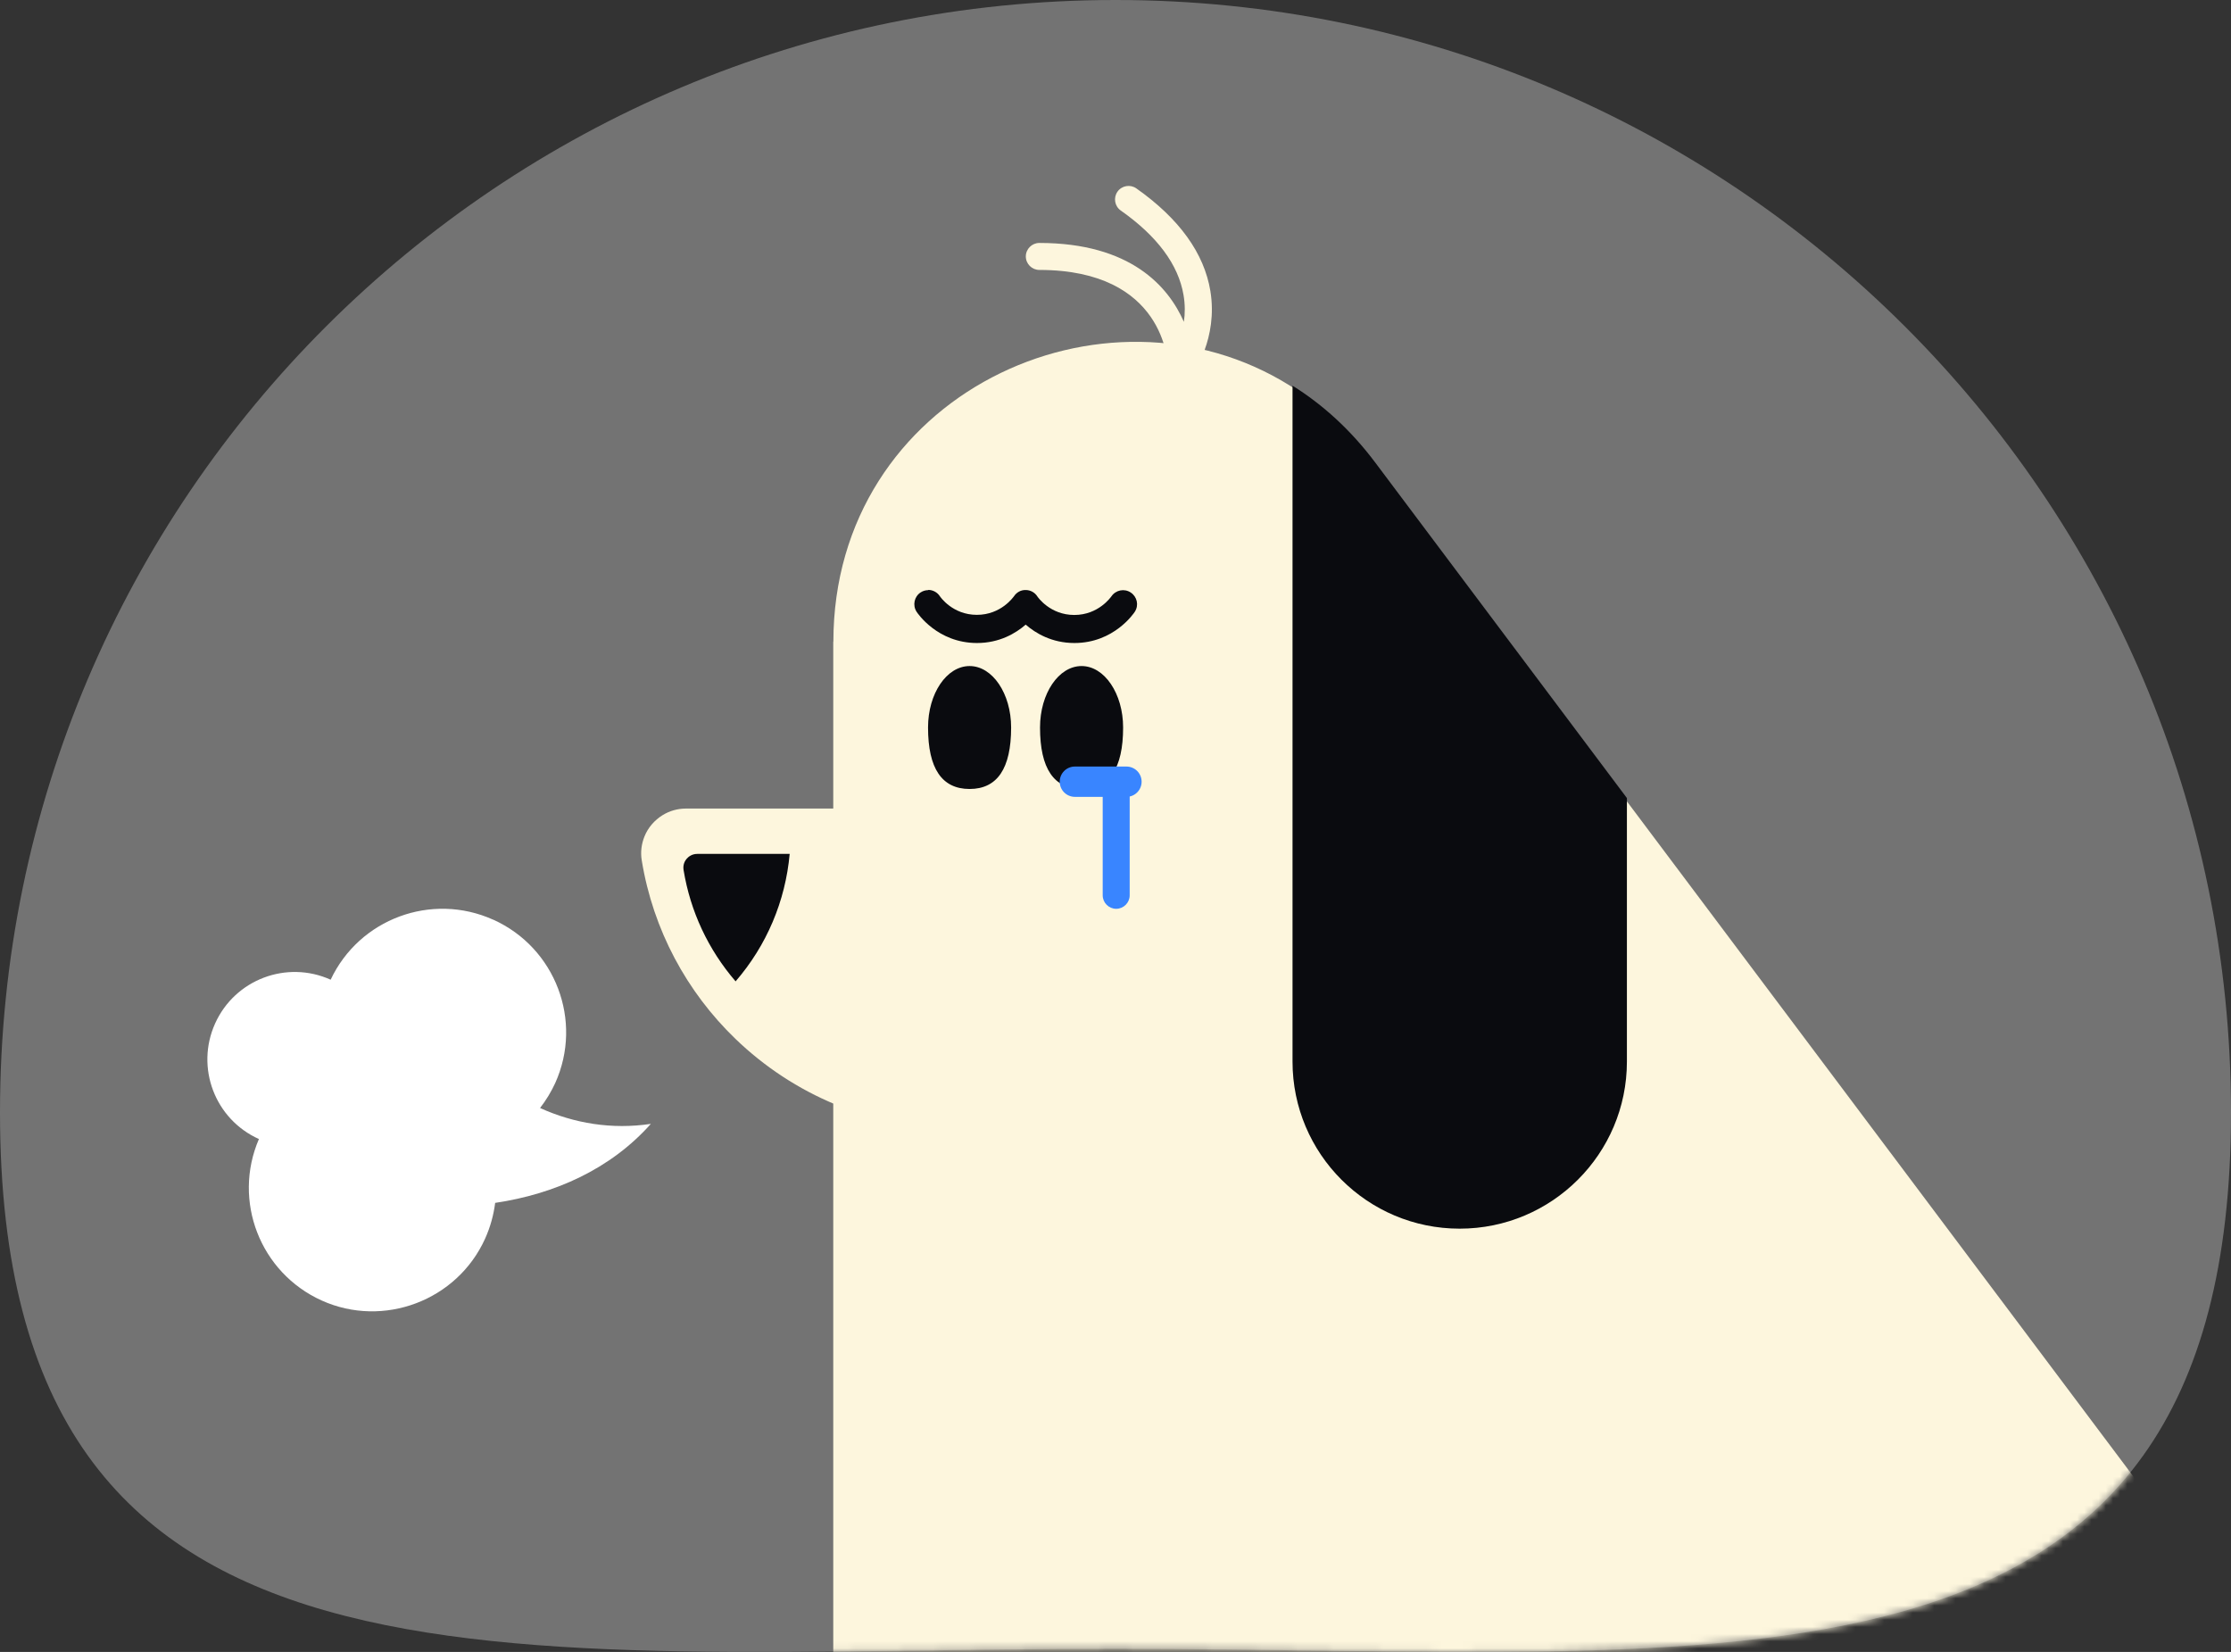 <svg width="312" height="231" viewBox="0 0 312 231" fill="none" xmlns="http://www.w3.org/2000/svg">
<rect x="0" y="0" width="312" height="231" fill="#333333" stroke="none"/>
<path d="M312 155.544C312 241.448 242.156 230.554 156 230.554C69.844 230.554 0 241.448 0 155.544C0 69.639 69.844 0 156 0C242.156 0 312 69.639 312 155.544Z" fill="#737373"/>
<mask id="mask0_1622_9590" style="mask-type:alpha" maskUnits="userSpaceOnUse" x="0" y="0" width="312" height="231">
<path d="M312 155.544C312 241.448 242.156 230.554 156 230.554C69.844 230.554 0 241.448 0 155.544C0 69.639 69.844 0 156 0C242.156 0 312 69.639 312 155.544Z" fill="#C7C7C7"/>
</mask>
<g mask="url(#mask0_1622_9590)">
<path d="M357.642 246.507C337.975 286.127 289.876 302.298 250.242 282.622C229.59 272.375 215.315 254.418 209.155 233.974C212.477 236.427 216.017 238.63 219.79 240.583C258.957 260.86 307.74 245.339 327.925 206.12C333.768 194.771 336.623 182.689 336.823 170.773C336.957 162.478 347.709 159.224 352.333 166.1C367.876 189.197 370.932 219.771 357.659 246.49L357.642 246.507Z" fill="#040000"/>
<path d="M116.529 89.748V270.572C116.529 281.854 125.678 291 136.964 291H280.025C313.7 291 332.933 252.565 312.731 225.629L227.168 111.593L191.925 64.614C188.535 60.108 184.629 56.57 180.405 53.933C154.444 37.678 116.546 55.135 116.546 89.748H116.529Z" fill="#FDF6DD"/>
<path d="M166.715 52.348L163.309 51.246C163.309 50.696 162.908 37.745 145.345 37.745C144.31 37.745 143.458 36.894 143.458 35.859C143.458 34.824 144.31 33.973 145.345 33.973C158.117 33.973 163.393 40.065 165.563 45.005C165.73 43.87 165.747 42.601 165.513 41.25C164.795 37.011 161.84 33.022 156.731 29.434C155.88 28.833 155.679 27.648 156.28 26.797C156.881 25.946 158.067 25.745 158.918 26.346C164.912 30.569 168.401 35.408 169.269 40.699C170.355 47.324 166.882 52.164 166.732 52.364L166.715 52.348Z" fill="#FDF6DD"/>
<path d="M180.756 53.934V148.443C180.756 161.344 191.224 171.808 204.129 171.808C217.035 171.808 227.519 161.344 227.519 148.443V111.594L192.276 64.615C188.886 60.108 184.98 56.57 180.756 53.934Z" fill="#0A0B0F"/>
<path d="M116.528 113.062H95.943C94.741 113.062 93.622 113.396 92.671 113.98C91.535 114.681 90.634 115.716 90.133 116.951C89.716 117.986 89.549 119.137 89.749 120.322C91.335 130.052 96.06 138.73 102.855 145.272C110.919 153.049 121.887 157.839 133.975 157.839C158.717 157.839 178.768 137.796 178.768 113.062H116.545H116.528Z" fill="#FDF6DD"/>
<path d="M110.435 119.404C109.834 126.029 107.213 132.204 102.872 137.228C99.049 132.788 96.545 127.465 95.593 121.64C95.476 120.872 95.81 120.338 96.027 120.088C96.244 119.838 96.728 119.404 97.513 119.404H110.435Z" fill="#0A0B0F"/>
<path d="M157.065 101.731C157.065 107.46 155.129 110.325 151.255 110.325C147.382 110.325 145.445 107.46 145.445 101.731C145.445 96.974 148.05 93.136 151.255 93.136C154.461 93.136 157.065 96.991 157.065 101.731Z" fill="#0A0B0F"/>
<path d="M141.404 101.731C141.404 107.46 139.467 110.325 135.594 110.325C131.72 110.325 129.784 107.46 129.784 101.731C129.784 96.974 132.388 93.136 135.594 93.136C138.799 93.136 141.404 96.991 141.404 101.731Z" fill="#0A0B0F"/>
<path d="M129.802 82.488C130.436 82.488 131.071 82.805 131.438 83.373C131.505 83.473 133.224 85.976 136.613 85.976C140.003 85.976 141.722 83.473 141.806 83.373C142.173 82.822 142.774 82.488 143.442 82.505C144.093 82.505 144.711 82.839 145.061 83.389C145.128 83.49 146.848 85.993 150.237 85.993C153.626 85.993 155.345 83.49 155.429 83.389C156.03 82.505 157.232 82.255 158.134 82.855C159.035 83.456 159.286 84.641 158.701 85.542C158.584 85.726 155.796 89.915 150.253 89.915C147.098 89.915 144.827 88.546 143.442 87.345C142.056 88.546 139.786 89.915 136.63 89.915C131.087 89.915 128.299 85.726 128.182 85.542C127.598 84.641 127.848 83.423 128.75 82.839C129.084 82.622 129.451 82.522 129.818 82.522L129.802 82.488Z" fill="#0A0B0F"/>
<path d="M157.532 107.188H150.32C149.149 107.188 148.199 108.137 148.199 109.307C148.199 110.478 149.149 111.427 150.32 111.427H157.532C158.703 111.427 159.652 110.478 159.652 109.307C159.652 108.137 158.703 107.188 157.532 107.188Z" fill="#3985FF"/>
<path d="M156.097 127.081C155.061 127.081 154.21 126.23 154.21 125.195V110.125C154.21 109.09 155.061 108.239 156.097 108.239C157.132 108.239 157.983 109.09 157.983 110.125V125.195C157.983 126.23 157.132 127.081 156.097 127.081Z" fill="#3985FF"/>
<path d="M68.965 128.601C60.35 124.729 50.249 128.484 46.242 136.995C40.082 134.225 32.853 136.962 30.081 143.12C27.31 149.278 30.048 156.504 36.209 159.275C32.486 167.92 36.376 177.966 44.99 181.855C53.605 185.743 63.923 181.888 67.846 173.193C68.581 171.558 69.031 169.889 69.248 168.203C77.563 166.968 85.376 163.497 91.019 157.155C85.576 157.973 80.267 157.089 75.526 154.936C76.344 153.884 77.062 152.716 77.646 151.448C81.57 142.753 77.68 132.522 68.981 128.601H68.965Z" fill="white"/>
</g>
</svg>
